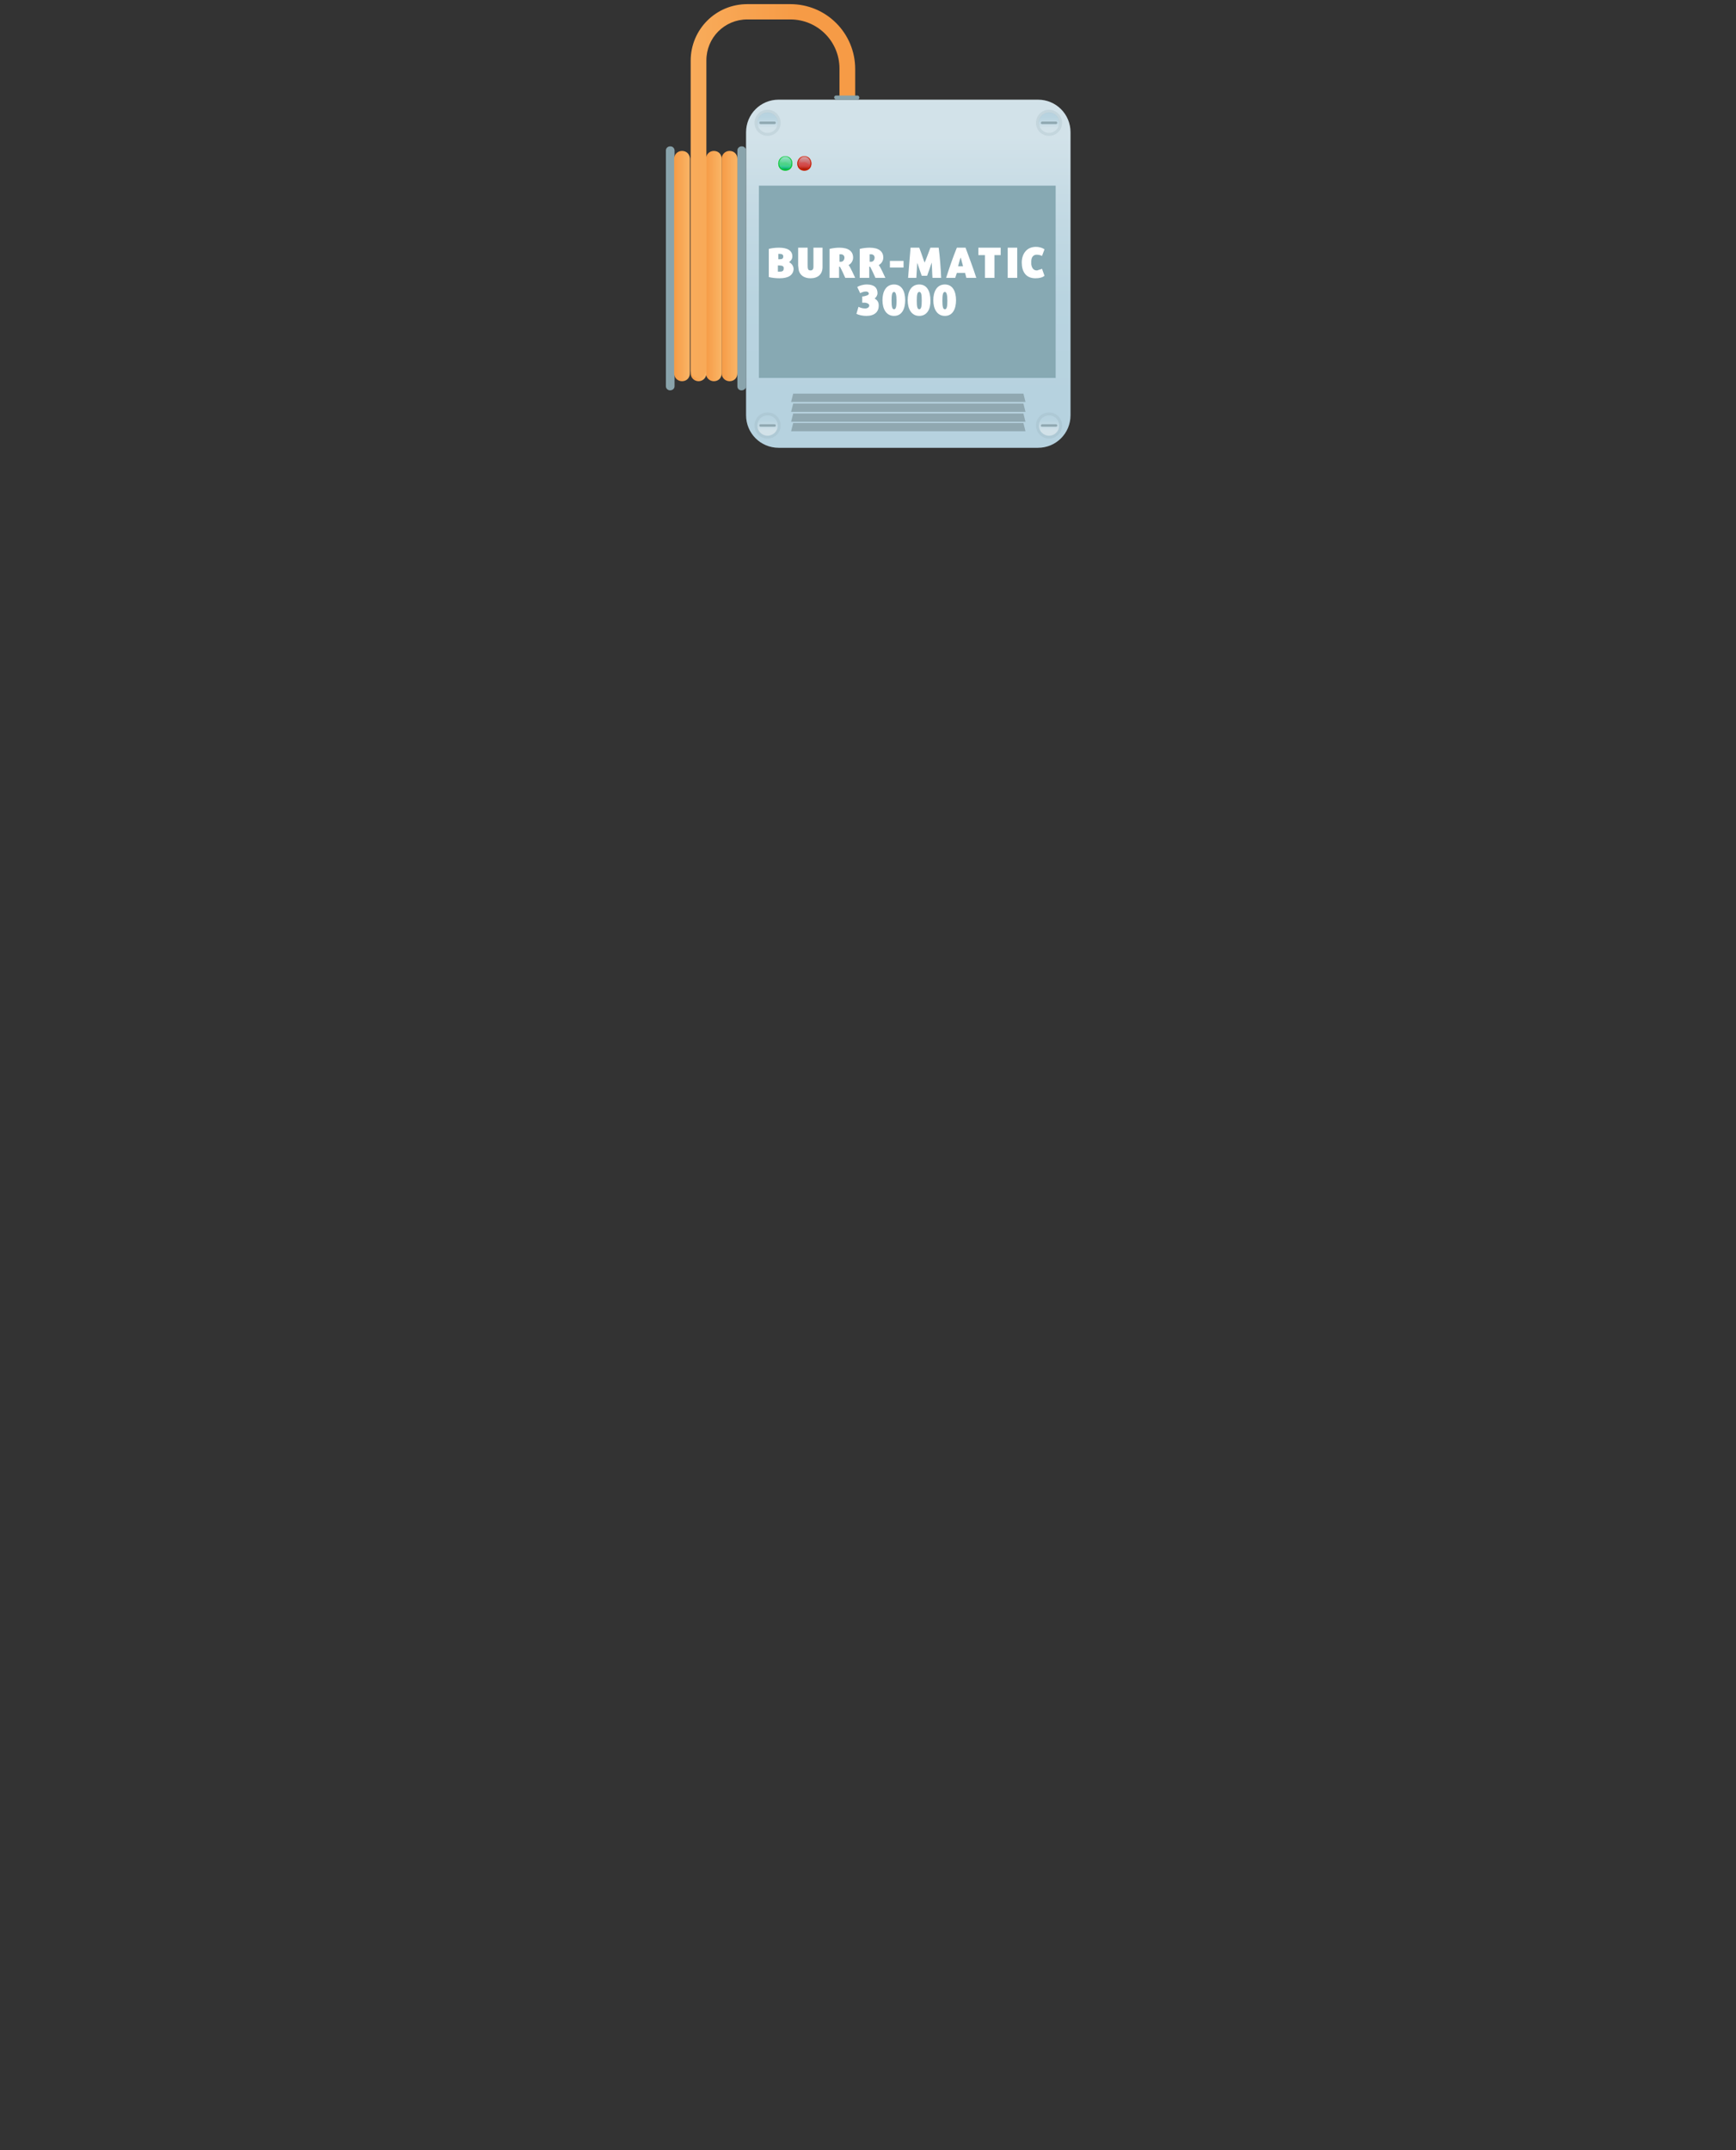 <?xml version="1.0" encoding="utf-8"?>
<!-- Generator: Adobe Illustrator 26.0.2, SVG Export Plug-In . SVG Version: 6.00 Build 0)  -->
<svg version="1.1" id="printHead_00000127044431277366780500000003292409466999802539_"
	 xmlns="http://www.w3.org/2000/svg" xmlns:xlink="http://www.w3.org/1999/xlink" x="0px" y="0px" viewBox="0 0 420 520"
	 style="enable-background:new 0 0 420 520;" xml:space="preserve">
<rect x="0" y="0" width="420" height="520" fill="#333333" stroke="none"/>
<style type="text/css">
	.st0{fill:url(#SVGID_1_);}
	.st1{fill:url(#SVGID_00000129200686695389203270000001768130528627252912_);}
	.st2{fill:#90A8B1;}
	.st3{opacity:0.2;fill:none;stroke:#90A8B1;stroke-width:0.725;stroke-miterlimit:10;enable-background:new    ;}
	.st4{fill:url(#SVGID_00000183965842179351998460000011031628308105397907_);}
	.st5{fill:url(#SVGID_00000141418998164607841000000010820904402905203859_);}
	.st6{fill:url(#SVGID_00000183247871314650156640000007084411672072801679_);}
	.st7{enable-background:new    ;}
	.st8{fill:url(#SVGID_00000097477102696725547600000007599241671262206593_);}
	.st9{fill:#08C632;}
	.st10{opacity:0.15;}
	.st11{fill:#9AD5E5;}
	.st12{fill:url(#SVGID_00000163055899337381200000000016166238513597249946_);}
	.st13{fill:url(#SVGID_00000097487840237485326740000004226122991095911612_);}
	.st14{fill:#C51E03;}
	.st15{fill:url(#SVGID_00000033365920124436883810000009452867962516842680_);}
	.st16{fill:#87A9B3;}
	.st17{fill:#FFFFFF;}
	.st18{fill:#89A3AB;}
	.st19{fill:url(#SVGID_00000072982442294238344660000015925908860634698633_);}
	.st20{fill:url(#SVGID_00000142162550640654961800000006412665962097611958_);}
	.st21{fill:url(#SVGID_00000071540497000477426780000008987797916090827418_);}
	.st22{fill:url(#SVGID_00000029020326015430854060000017087722002998896311_);}
	.st23{fill:url(#SVGID_00000117675253684354507250000009454288321144780429_);}
</style>
<g id="printHead">
	
		<linearGradient id="SVGID_1_" gradientUnits="userSpaceOnUse" x1="219.7" y1="422.498" x2="219.7" y2="501.018" gradientTransform="matrix(1 0 0 -1 0 520)">
		<stop  offset="0" style="stop-color:#B6D2DF"/>
		<stop  offset="0.324" style="stop-color:#B9D4E0"/>
		<stop  offset="0.605" style="stop-color:#C4DAE4"/>
		<stop  offset="0.821" style="stop-color:#D2E2E9"/>
	</linearGradient>
	<path class="st0" d="M188.4,108.3h62.7c4.4,0,7.9-3.5,7.9-7.9V32c0-4.4-3.5-7.9-7.9-7.9h-62.7c-4.4,0-7.9,3.5-7.9,7.9v68.4
		C180.5,104.8,184,108.3,188.4,108.3z"/>
	
		<linearGradient id="SVGID_00000052091589760439182720000013032838779285186435_" gradientUnits="userSpaceOnUse" x1="185.65" y1="493.165" x2="185.65" y2="488.242" gradientTransform="matrix(1 0 0 -1 0 520)">
		<stop  offset="0" style="stop-color:#B6D2DF"/>
		<stop  offset="0.324" style="stop-color:#B9D4E0"/>
		<stop  offset="0.605" style="stop-color:#C4DAE4"/>
		<stop  offset="0.821" style="stop-color:#D2E2E9"/>
	</linearGradient>
	<circle style="fill:url(#SVGID_00000052091589760439182720000013032838779285186435_);" cx="185.7" cy="29.7" r="2.5"/>
	<path class="st2" d="M184,29.4h3.4c0.1,0,0.3,0.1,0.3,0.3l0,0c0,0.1-0.1,0.3-0.3,0.3H184c-0.1,0-0.3-0.1-0.3-0.3l0,0
		C183.7,29.5,183.8,29.4,184,29.4z"/>
	<circle class="st3" cx="185.7" cy="29.7" r="2.8"/>
	
		<linearGradient id="SVGID_00000040533841399832200590000000857689644414778282_" gradientUnits="userSpaceOnUse" x1="185.65" y1="419.925" x2="185.65" y2="415.003" gradientTransform="matrix(1 0 0 -1 0 520)">
		<stop  offset="0" style="stop-color:#B6D2DF"/>
		<stop  offset="0.324" style="stop-color:#B9D4E0"/>
		<stop  offset="0.605" style="stop-color:#C4DAE4"/>
		<stop  offset="0.821" style="stop-color:#D2E2E9"/>
	</linearGradient>
	<circle style="fill:url(#SVGID_00000040533841399832200590000000857689644414778282_);" cx="185.7" cy="102.9" r="2.5"/>
	<path class="st2" d="M184,102.6h3.4c0.1,0,0.3,0.1,0.3,0.3l0,0c0,0.1-0.1,0.3-0.3,0.3H184c-0.1,0-0.3-0.1-0.3-0.3l0,0
		C183.7,102.7,183.8,102.6,184,102.6z"/>
	<circle class="st3" cx="185.7" cy="102.9" r="2.8"/>
	
		<linearGradient id="SVGID_00000032624375120738967060000000348937826958994569_" gradientUnits="userSpaceOnUse" x1="253.75" y1="493.165" x2="253.75" y2="488.242" gradientTransform="matrix(1 0 0 -1 0 520)">
		<stop  offset="0" style="stop-color:#B6D2DF"/>
		<stop  offset="0.324" style="stop-color:#B9D4E0"/>
		<stop  offset="0.605" style="stop-color:#C4DAE4"/>
		<stop  offset="0.821" style="stop-color:#D2E2E9"/>
	</linearGradient>
	<circle style="fill:url(#SVGID_00000032624375120738967060000000348937826958994569_);" cx="253.8" cy="29.7" r="2.5"/>
	<path class="st2" d="M252.1,29.4h3.4c0.1,0,0.3,0.1,0.3,0.3l0,0c0,0.1-0.1,0.3-0.3,0.3h-3.4c-0.1,0-0.3-0.1-0.3-0.3l0,0
		C251.9,29.5,252,29.4,252.1,29.4z"/>
	<circle class="st3" cx="253.8" cy="29.7" r="2.8"/>
	
		<linearGradient id="SVGID_00000001626886107636977270000015280266494400779666_" gradientUnits="userSpaceOnUse" x1="253.75" y1="419.925" x2="253.75" y2="415.003" gradientTransform="matrix(1 0 0 -1 0 520)">
		<stop  offset="0" style="stop-color:#B6D2DF"/>
		<stop  offset="0.324" style="stop-color:#B9D4E0"/>
		<stop  offset="0.605" style="stop-color:#C4DAE4"/>
		<stop  offset="0.821" style="stop-color:#D2E2E9"/>
	</linearGradient>
	<circle style="fill:url(#SVGID_00000001626886107636977270000015280266494400779666_);" cx="253.8" cy="102.9" r="2.5"/>
	<path class="st2" d="M252.1,102.6h3.4c0.1,0,0.3,0.1,0.3,0.3l0,0c0,0.1-0.1,0.3-0.3,0.3h-3.4c-0.1,0-0.3-0.1-0.3-0.3l0,0
		C251.9,102.7,252,102.6,252.1,102.6z"/>
	<circle class="st3" cx="253.8" cy="102.9" r="2.8"/>
	<path class="st2" d="M191.4,104.3h56.7l-0.5-2h-55.7L191.4,104.3z"/>
	<path class="st2" d="M191.4,102h56.7l-0.5-2h-55.7L191.4,102z"/>
	<path class="st2" d="M191.4,99.6h56.7l-0.5-2h-55.7L191.4,99.6z"/>
	<path class="st2" d="M191.4,97.2h56.7l-0.5-2h-55.7L191.4,97.2z"/>
	<g class="st7">
		
			<linearGradient id="SVGID_00000080890198908119641980000001294396693682688937_" gradientUnits="userSpaceOnUse" x1="189.95" y1="478.827" x2="189.95" y2="482.068" gradientTransform="matrix(1 0 0 -1 0 520)">
			<stop  offset="2.700576e-02" style="stop-color:#05C66B"/>
			<stop  offset="0.106" style="stop-color:#19CA73"/>
			<stop  offset="0.234" style="stop-color:#35CF7D"/>
			<stop  offset="0.347" style="stop-color:#45D284"/>
			<stop  offset="0.433" style="stop-color:#4BD386"/>
			<stop  offset="0.546" style="stop-color:#53D58C"/>
			<stop  offset="0.723" style="stop-color:#6AD99E"/>
			<stop  offset="0.941" style="stop-color:#8FE1BA"/>
			<stop  offset="0.991" style="stop-color:#98E3C1"/>
		</linearGradient>
		<path style="fill:url(#SVGID_00000080890198908119641980000001294396693682688937_);" d="M191.7,39.5c0-1-0.7-1.8-1.7-1.8
			s-1.7,0.8-1.7,1.8s0.7,1.7,1.7,1.7C191,41.2,191.7,40.5,191.7,39.5z"/>
	</g>
	<g class="st7">
		<path class="st9" d="M190,37.9c0.8,0,1.5,0.7,1.5,1.6S190.9,41,190,41s-1.5-0.6-1.5-1.5S189.2,37.9,190,37.9 M190,37.8
			c-1,0-1.7,0.8-1.7,1.8s0.7,1.7,1.7,1.7s1.7-0.7,1.7-1.7C191.7,38.5,191,37.8,190,37.8L190,37.8z"/>
	</g>
	<g class="st10">
		<path class="st11" d="M191.4,39.5c0.2-0.7-0.2-1.3-0.9-1.5s-1.3,0.2-1.5,0.9c-0.2,0.7,0.5,0.2,1.2,0.3
			C190.9,39.4,191.2,40.2,191.4,39.5z"/>
	</g>
	<g class="st7">
		
			<linearGradient id="SVGID_00000105398264472269178650000009453148463253564295_" gradientUnits="userSpaceOnUse" x1="189.926" y1="479.034" x2="189.95" y2="480.14" gradientTransform="matrix(1 0 0 -1 0 520)">
			<stop  offset="0" style="stop-color:#02A651"/>
			<stop  offset="1" style="stop-color:#49D5E9;stop-opacity:0"/>
		</linearGradient>
		<path style="fill:url(#SVGID_00000105398264472269178650000009453148463253564295_);" d="M188.6,39.8c0.1,0.7,0.6,1.2,1.4,1.2
			c0.7,0,1.3-0.5,1.4-1.1"/>
	</g>
	<g class="st7">
		
			<linearGradient id="SVGID_00000163788434451821260000000001759367582444366750_" gradientUnits="userSpaceOnUse" x1="194.55" y1="478.827" x2="194.55" y2="482.068" gradientTransform="matrix(1 0 0 -1 0 520)">
			<stop  offset="2.700576e-02" style="stop-color:#C51E03"/>
			<stop  offset="0.114" style="stop-color:#C92D1A"/>
			<stop  offset="0.239" style="stop-color:#CE3E36"/>
			<stop  offset="0.349" style="stop-color:#D14846"/>
			<stop  offset="0.433" style="stop-color:#D24C4C"/>
			<stop  offset="0.547" style="stop-color:#D45454"/>
			<stop  offset="0.726" style="stop-color:#D96B6B"/>
			<stop  offset="0.946" style="stop-color:#E09090"/>
			<stop  offset="0.991" style="stop-color:#E29898"/>
		</linearGradient>
		<path style="fill:url(#SVGID_00000163788434451821260000000001759367582444366750_);" d="M196.3,39.5c0-1-0.7-1.8-1.7-1.8
			s-1.7,0.8-1.7,1.8s0.7,1.7,1.7,1.7C195.6,41.2,196.3,40.5,196.3,39.5z"/>
	</g>
	<g class="st7">
		<path class="st14" d="M194.6,37.9c0.8,0,1.5,0.7,1.5,1.6s-0.6,1.5-1.5,1.5s-1.5-0.6-1.5-1.5S193.8,37.9,194.6,37.9 M194.6,37.8
			c-1,0-1.7,0.8-1.7,1.8s0.7,1.7,1.7,1.7s1.7-0.7,1.7-1.7C196.3,38.5,195.6,37.8,194.6,37.8L194.6,37.8z"/>
	</g>
	<g class="st10">
		<path class="st11" d="M196,39.5c0.2-0.7-0.2-1.3-0.9-1.5s-1.3,0.2-1.5,0.9c-0.2,0.7,0.5,0.2,1.2,0.3
			C195.5,39.4,195.8,40.2,196,39.5z"/>
	</g>
	<g class="st7">
		
			<linearGradient id="SVGID_00000021110518134044968590000006088369677291039899_" gradientUnits="userSpaceOnUse" x1="194.526" y1="479.034" x2="194.55" y2="480.14" gradientTransform="matrix(1 0 0 -1 0 520)">
			<stop  offset="0" style="stop-color:#A41702"/>
			<stop  offset="1" style="stop-color:#E64949;stop-opacity:0"/>
		</linearGradient>
		<path style="fill:url(#SVGID_00000021110518134044968590000006088369677291039899_);" d="M193.2,39.8c0.1,0.7,0.6,1.2,1.4,1.2
			c0.7,0,1.3-0.5,1.4-1.1"/>
	</g>
	<rect x="183.6" y="44.9" class="st16" width="71.8" height="46.5"/>
	<g>
		<g>
			<path class="st17" d="M188.6,67.3c-0.9,0-1.8-0.1-2.6-0.3v-6.8c0.7-0.2,1.6-0.3,2.5-0.3c2,0,3.2,0.7,3.2,2.1
				c0,0.7-0.4,1.1-0.8,1.4c0.6,0.3,1.1,0.9,1.1,1.7C191.9,66.5,190.8,67.3,188.6,67.3z M188.7,61.4L188.7,61.4c-0.2,0-0.3,0-0.4,0
				v1.3h0.3c0.7,0,0.9-0.2,0.9-0.7C189.5,61.6,189.2,61.4,188.7,61.4z M188.5,64.2c-0.1,0-0.2,0-0.3,0v1.5c0.1,0,0.2,0,0.4,0
				c0.7,0,1-0.2,1-0.7C189.7,64.4,189.3,64.2,188.5,64.2z"/>
			<path class="st17" d="M196.1,67.3c-1.6,0-2.7-0.8-2.9-2.2c0-0.3-0.1-0.6-0.1-1v-4.2h2.3v3.9c0,1.2,0,1.6,0.7,1.6
				c0.4,0,0.7-0.2,0.7-0.9v-0.8v-3.8h2.2v4.7C199,66.3,197.9,67.3,196.1,67.3z"/>
			<path class="st17" d="M204.5,67.2c-0.4-0.9-0.8-1.8-1.3-2.7H203v2.7h-2.3v-7c0.8-0.2,1.6-0.3,2.4-0.3c2.2,0,3.3,0.9,3.3,2.4
				c0,0.8-0.5,1.5-1.1,1.8l0,0c0.6,0.8,1.1,2.1,1.6,3.1H204.5z M203.5,61.5c-0.2,0-0.3,0-0.4,0v1.8h0.4c0.4,0,0.8-0.4,0.8-1
				C204.3,61.8,203.9,61.5,203.5,61.5z"/>
			<path class="st17" d="M211.8,67.2c-0.4-0.9-0.8-1.8-1.3-2.7h-0.2v2.7H208v-7c0.8-0.2,1.6-0.3,2.4-0.3c2.2,0,3.3,0.9,3.3,2.4
				c0,0.8-0.5,1.5-1.1,1.8l0,0c0.6,0.8,1.1,2.1,1.6,3.1H211.8z M210.8,61.5c-0.2,0-0.3,0-0.4,0v1.8h0.4c0.4,0,0.8-0.4,0.8-1
				C211.6,61.8,211.2,61.5,210.8,61.5z"/>
			<path class="st17" d="M215.3,64.7v-1.6h3.3v1.6H215.3z"/>
			<path class="st17" d="M225.6,67.2c-0.1-1.2-0.1-2.7-0.2-3.7c0,0.1-0.1,0.2-0.1,0.3s-0.6,1.8-1,2.9h-1.3c-0.4-1.1-1-2.9-1-2.9
				c-0.1-0.1-0.1-0.3-0.1-0.3c0,0.1-0.1,2.2-0.2,3.7h-2c0.2-2.3,0.4-5.1,0.6-7.3h2.1c0.3,0.8,0.7,1.9,1,2.8c0.1,0.3,0.2,0.6,0.3,0.8
				c0,0,0.2-0.5,0.3-0.7c0.4-1,0.8-2.1,1.1-2.9h2c0.3,2.2,0.5,5,0.6,7.3L225.6,67.2L225.6,67.2z"/>
			<path class="st17" d="M233.8,67.2c-0.2-0.9-0.3-1-0.3-1.2h-2c-0.1,0.4-0.3,0.8-0.4,1.2h-2.2c0.9-2.8,1.7-5.1,2.6-7.3h2.1
				c0.8,2.2,1.7,4.5,2.6,7.3H233.8z M232.6,62.9c-0.1-0.3-0.1-0.5-0.2-0.6c0,0.1-0.1,0.3-0.2,0.6c-0.1,0.5-0.3,1-0.4,1.5h1.2
				C232.9,63.9,232.7,63.4,232.6,62.9z"/>
			<path class="st17" d="M240.6,61.7v5.5h-2.3v-5.5h-1.6v-1.8h5.4v1.8H240.6z"/>
			<path class="st17" d="M243.8,67.2v-7.3h2.3v7.3H243.8z"/>
			<path class="st17" d="M250.5,67.3c-2.3,0-3.3-1.6-3.3-3.8c0-2.1,1.2-3.8,3.4-3.8c1,0,1.7,0.3,2.1,0.6l-0.6,1.6
				c-0.4-0.2-0.8-0.3-1.3-0.3c-0.7,0-1.3,0.5-1.3,1.6c0,0.2,0,0.5,0,0.7c0.1,0.8,0.5,1.5,1.3,1.5c0.1,0,0.3,0,0.4-0.1
				c0.4-0.1,0.7-0.2,0.9-0.3l0.6,1.7C252.2,67.1,251.5,67.3,250.5,67.3z"/>
			<path class="st17" d="M209.6,76.4c-0.9,0-1.8-0.2-2.4-0.5c0.2-0.6,0.3-1.1,0.5-1.7c0.4,0.2,0.9,0.4,1.6,0.4c0.6,0,1-0.3,1-0.7
				s-0.4-0.6-1-0.7c-0.2,0-0.5,0-0.7,0v-1.5c0.4,0,0.7-0.1,1-0.2c0.3-0.1,0.6-0.2,0.6-0.5s-0.3-0.5-0.7-0.5c-0.5,0-1,0.2-1.4,0.4
				l-0.7-1.5c0.5-0.3,1.4-0.6,2.3-0.6c1.8,0,2.6,0.8,2.6,2.1c0,0.5-0.3,1-0.7,1.3l0,0c0.7,0.4,1,0.9,1,1.7
				C212.6,75.4,211.6,76.4,209.6,76.4z"/>
			<path class="st17" d="M216.3,76.4c-1.9,0-2.8-1.7-2.8-3.8c0-2,0.8-3.8,2.8-3.8c1.9,0,2.7,1.7,2.7,3.8S218.2,76.4,216.3,76.4z
				 M216.3,70.6c-0.5,0-0.6,0.8-0.6,2.1s0.1,2.1,0.6,2.1s0.6-0.8,0.6-2.1C216.9,71.3,216.7,70.6,216.3,70.6z"/>
			<path class="st17" d="M222.4,76.4c-1.9,0-2.8-1.7-2.8-3.8c0-2,0.8-3.8,2.8-3.8c1.9,0,2.7,1.7,2.7,3.8
				C225.2,74.7,224.3,76.4,222.4,76.4z M222.4,70.6c-0.5,0-0.6,0.8-0.6,2.1s0.1,2.1,0.6,2.1s0.6-0.8,0.6-2.1
				C223,71.3,222.9,70.6,222.4,70.6z"/>
			<path class="st17" d="M228.6,76.4c-1.9,0-2.8-1.7-2.8-3.8c0-2,0.8-3.8,2.8-3.8c1.9,0,2.7,1.7,2.7,3.8
				C231.3,74.7,230.5,76.4,228.6,76.4z M228.6,70.6c-0.5,0-0.6,0.8-0.6,2.1s0.1,2.1,0.6,2.1s0.6-0.8,0.6-2.1
				C229.2,71.3,229,70.6,228.6,70.6z"/>
		</g>
	</g>
	<path class="st18" d="M179.4,94.4L179.4,94.4c0.6,0,1.1-0.4,1.1-1v-57c0-0.5-0.4-1-1-1h-0.1c-0.5,0-1,0.4-1,1v57
		C178.4,94,178.8,94.4,179.4,94.4z"/>
	<path class="st18" d="M162.1,94.4L162.1,94.4c0.6,0,1.1-0.4,1.1-1v-57c0-0.5-0.4-1-1-1h-0.1c-0.5,0-1,0.4-1,1v57
		C161.1,94,161.6,94.4,162.1,94.4z"/>
	
		<linearGradient id="SVGID_00000106146604023430108930000016222454336452596625_" gradientUnits="userSpaceOnUse" x1="174.573" y1="455.65" x2="178.364" y2="455.65" gradientTransform="matrix(1 0 0 -1 0 520)">
		<stop  offset="0" style="stop-color:#F69B46"/>
		<stop  offset="1" style="stop-color:#FAB566"/>
	</linearGradient>
	<path style="fill:url(#SVGID_00000106146604023430108930000016222454336452596625_);" d="M176.5,92.2c-1,0-1.9-0.8-1.9-1.9V38.4
		c0-1,0.8-1.9,1.9-1.9s1.9,0.8,1.9,1.9v51.9C178.4,91.4,177.6,92.2,176.5,92.2z"/>
	
		<linearGradient id="SVGID_00000141440806030541020820000004996389078231704464_" gradientUnits="userSpaceOnUse" x1="170.794" y1="455.65" x2="174.584" y2="455.65" gradientTransform="matrix(1 0 0 -1 0 520)">
		<stop  offset="0" style="stop-color:#F69B46"/>
		<stop  offset="1" style="stop-color:#FAB566"/>
	</linearGradient>
	<path style="fill:url(#SVGID_00000141440806030541020820000004996389078231704464_);" d="M172.7,92.2c-1,0-1.9-0.8-1.9-1.9V38.4
		c0-1,0.8-1.9,1.9-1.9s1.9,0.8,1.9,1.9v51.9C174.6,91.4,173.8,92.2,172.7,92.2z"/>
	
		<linearGradient id="SVGID_00000132069799830561855890000005605729251708616064_" gradientUnits="userSpaceOnUse" x1="167.014" y1="455.65" x2="170.804" y2="455.65" gradientTransform="matrix(1 0 0 -1 0 520)">
		<stop  offset="0" style="stop-color:#F69B46"/>
		<stop  offset="1" style="stop-color:#FAB566"/>
	</linearGradient>
	<path style="fill:url(#SVGID_00000132069799830561855890000005605729251708616064_);" d="M169,92.2c-1,0-1.9-0.8-1.9-1.9V38.4
		c0-1,0.8-1.9,1.9-1.9c1,0,1.9,0.8,1.9,1.9v51.9C170.9,91.4,170,92.2,169,92.2z"/>
	
		<linearGradient id="SVGID_00000124852813549426739890000006375053977758627985_" gradientUnits="userSpaceOnUse" x1="163.094" y1="455.65" x2="166.885" y2="455.65" gradientTransform="matrix(1 0 0 -1 0 520)">
		<stop  offset="0" style="stop-color:#F69B46"/>
		<stop  offset="1" style="stop-color:#FAB566"/>
	</linearGradient>
	<path style="fill:url(#SVGID_00000124852813549426739890000006375053977758627985_);" d="M165,92.2c-1,0-1.9-0.8-1.9-1.9V38.4
		c0-1,0.8-1.9,1.9-1.9s1.9,0.8,1.9,1.9v51.9C166.9,91.4,166.1,92.2,165,92.2z"/>
	
		<linearGradient id="SVGID_00000171720160806504813750000008894857348105106564_" gradientUnits="userSpaceOnUse" x1="192.773" y1="473.75" x2="153.022" y2="473.75" gradientTransform="matrix(1 0 0 -1 0 520)">
		<stop  offset="0" style="stop-color:#F69B46"/>
		<stop  offset="1" style="stop-color:#FAB566"/>
	</linearGradient>
	<path style="fill:url(#SVGID_00000171720160806504813750000008894857348105106564_);" d="M169,91.5L169,91.5c-1,0-1.9-0.8-1.9-1.9
		V14.7c0-7.6,6.1-13.7,13.7-13.7h10.4c8.7,0,15.7,7,15.7,15.7v7.2h-3.8v-7.3c0-6.6-5.3-11.9-11.9-11.9h-10.4c-5.5,0-9.9,4.4-9.9,9.9
		v74.9C170.8,90.6,170,91.5,169,91.5z"/>
	<path class="st18" d="M200.9,19L200.9,19C201,19,201,19,200.9,19C201,19,201,19,200.9,19L200.9,19z"/>
	<path class="st18" d="M202.3,24.1h5.1c0.3,0,0.5-0.2,0.5-0.5l0,0c0-0.3-0.2-0.5-0.5-0.5h-5.1c-0.3,0-0.5,0.2-0.5,0.5l0,0
		C201.9,23.9,202.1,24.1,202.3,24.1z"/>
</g>
</svg>
